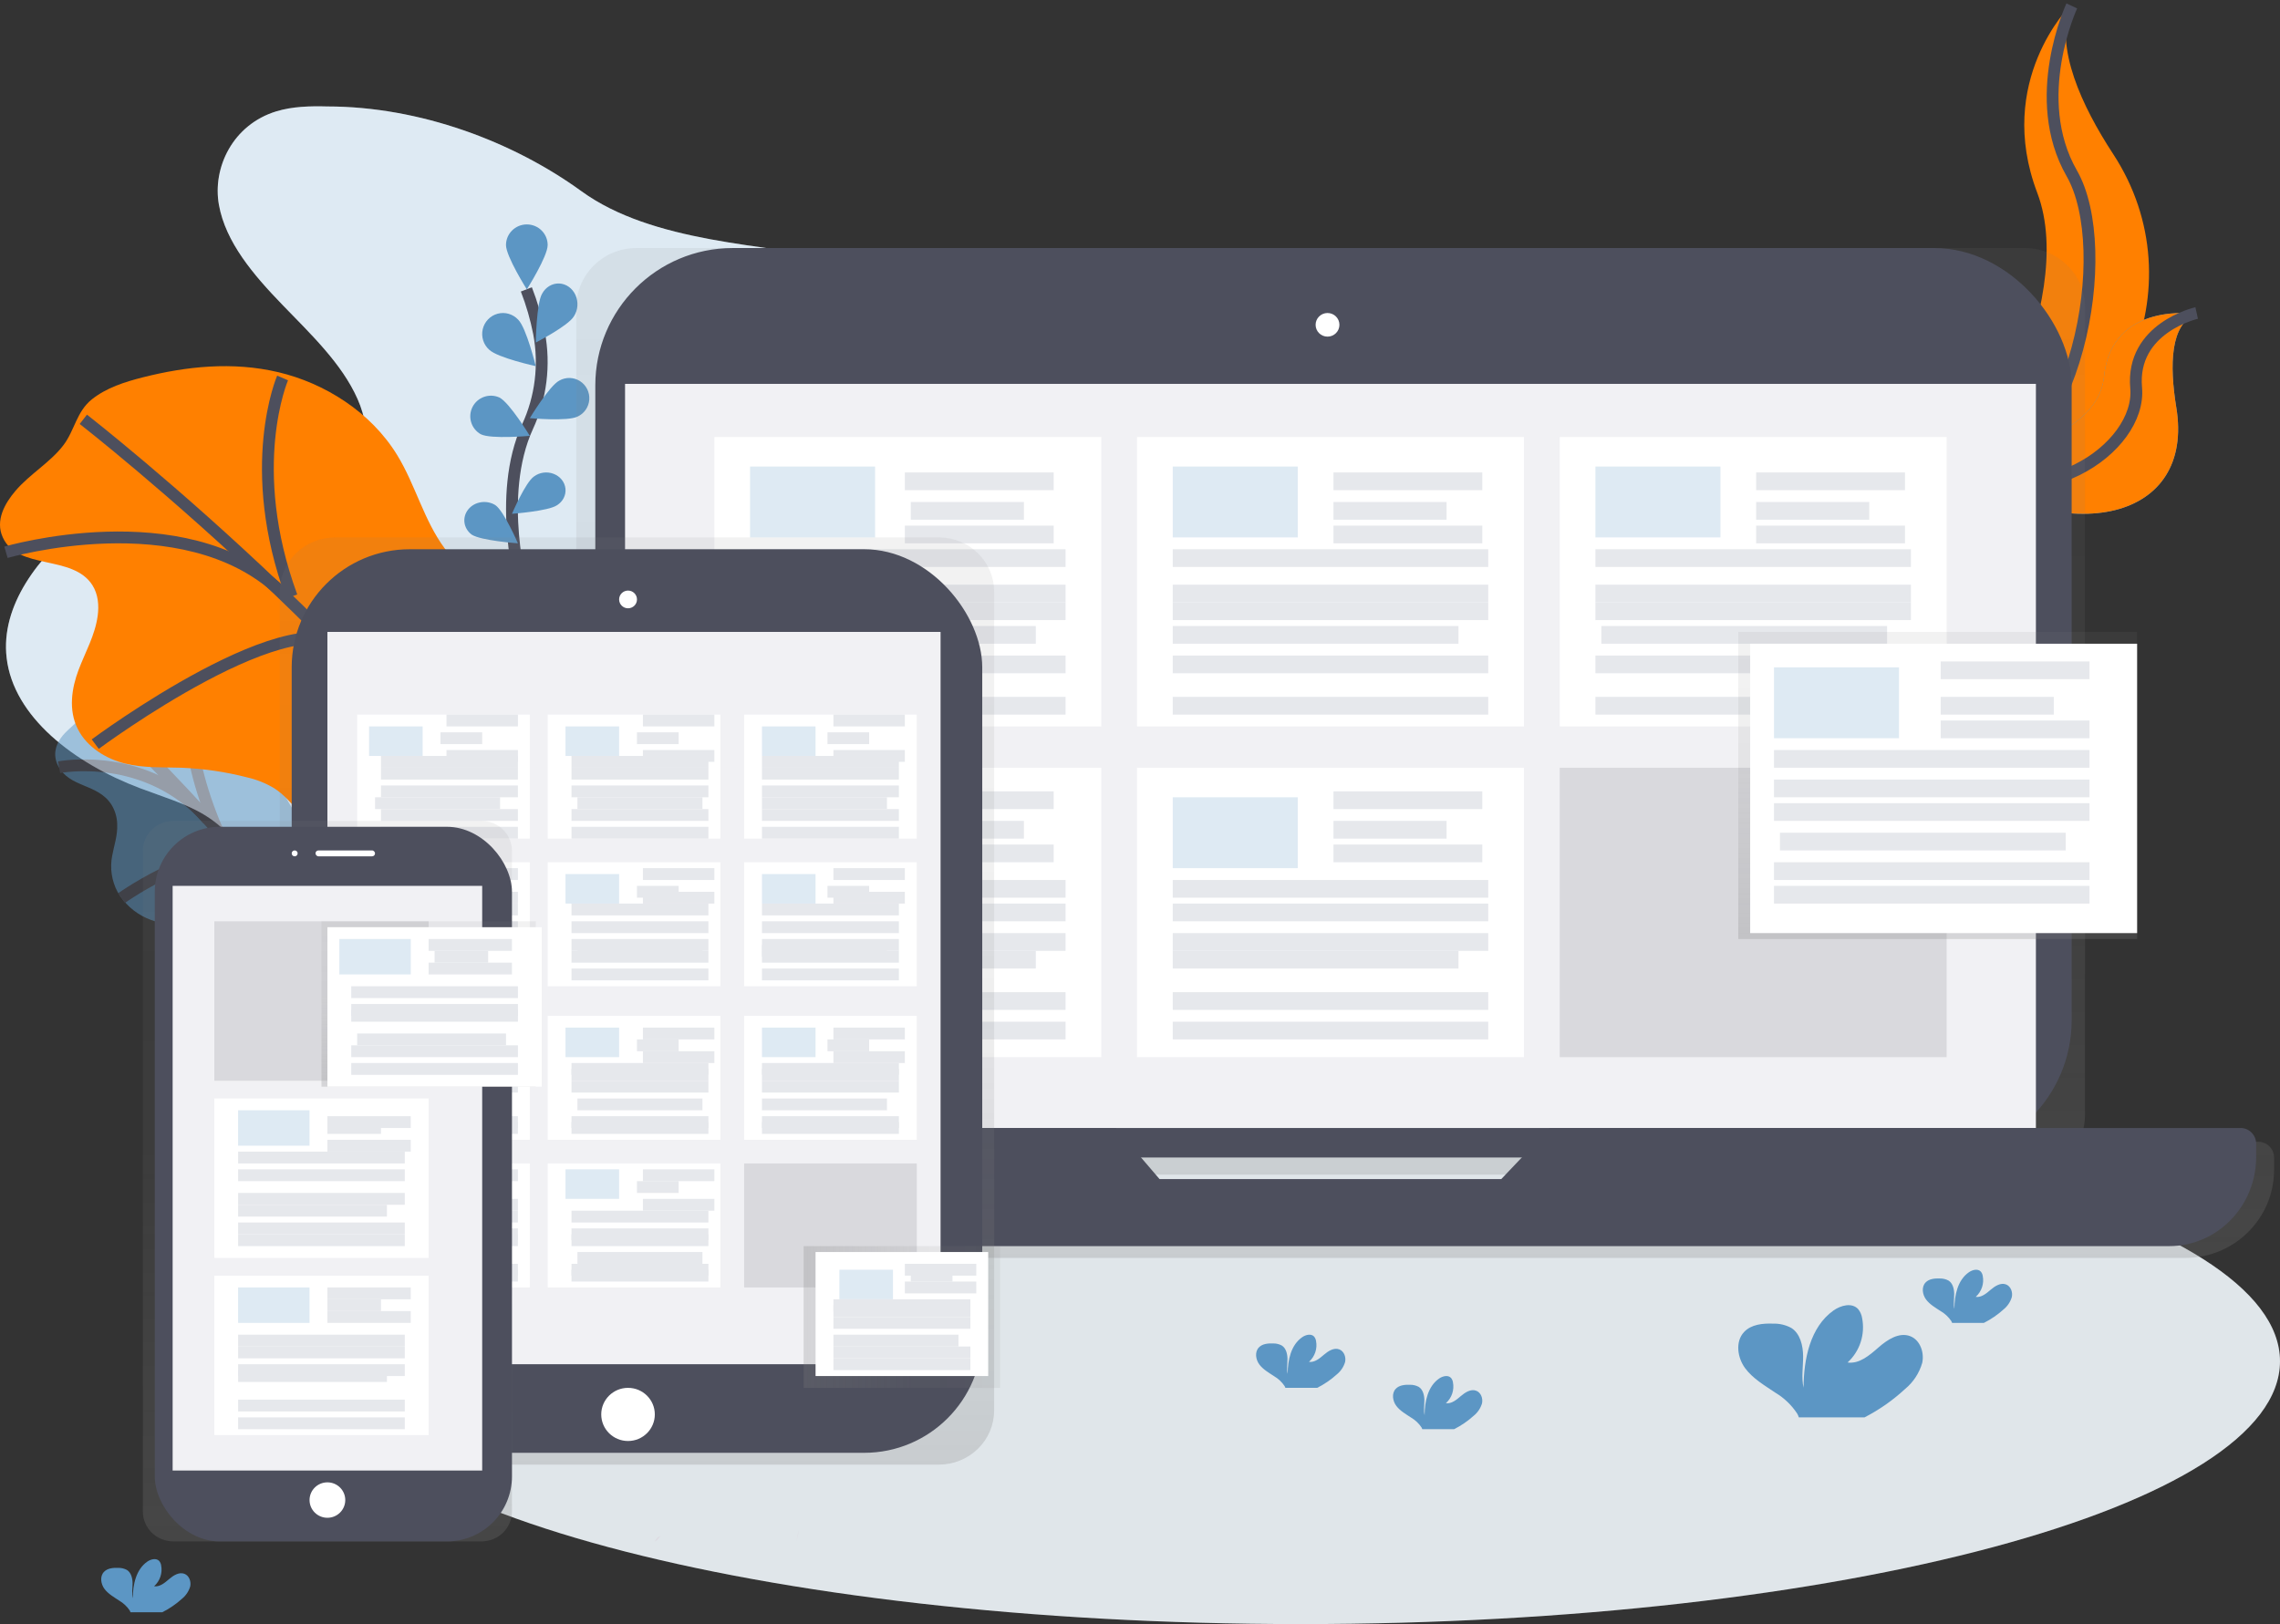 <svg width="386" height="275" viewBox="0 0 386 275" fill="none" xmlns="http://www.w3.org/2000/svg">
<rect x="0" y="0" width="386" height="275" fill="#333333" stroke="none"/>
<path fill-rule="evenodd" clip-rule="evenodd" d="M55.386 18.025C52.492 17.944 49.527 18.025 46.813 18.844C39.427 21.077 35.927 28.384 37.065 34.697C38.203 41.011 42.885 46.512 47.742 51.539C52.6 56.567 57.864 61.538 60.528 67.548C61.856 70.547 62.477 73.907 61.127 76.903C59.045 81.521 52.765 84.1 46.737 84.637C40.709 85.174 34.656 84.128 28.606 83.778C26.068 83.634 23.457 83.616 21.066 84.291C18.442 85.026 16.255 86.527 14.245 88.092C6.385 94.226 0.095 102.603 1.122 111.389C2.271 121.363 12.518 129.245 23.741 133.474C27.457 134.888 31.389 136.011 34.659 138.011C43.276 143.286 45.211 153.178 44.353 161.908C43.495 170.638 40.573 179.379 42.199 188.032C44.113 198.097 52.582 207.191 64.007 211.438C74.185 215.222 86.924 214.971 95.961 209.633C100.366 207.025 103.698 203.404 106.595 199.659C110.898 194.128 114.452 188.072 117.169 181.64C118.429 178.641 119.614 175.415 122.555 173.331C124.35 172.048 126.676 171.331 128.978 170.773C135.914 169.091 143.221 168.632 150.222 167.134C157.223 165.636 164.249 162.841 168.055 157.849C173.441 150.783 170.927 141.731 170.952 133.421C170.996 114.463 184.994 97.494 190.161 79.012C191.848 72.974 192.477 66.293 188.707 60.905C186.147 57.249 181.828 54.609 177.289 52.571C167.305 48.087 155.956 46.091 144.793 44.148C129.279 41.449 110.441 41.099 98.417 32.365C86.895 23.999 71.109 18.025 55.386 18.025Z" fill="white"/>
<path opacity="0.2" fill-rule="evenodd" clip-rule="evenodd" d="M55.386 18.025C52.492 17.944 49.527 18.025 46.813 18.844C39.427 21.077 35.927 28.384 37.065 34.697C38.203 41.011 42.885 46.512 47.742 51.539C52.6 56.567 57.864 61.538 60.528 67.548C61.856 70.547 62.477 73.907 61.127 76.903C59.045 81.521 52.765 84.1 46.737 84.637C40.709 85.174 34.656 84.128 28.606 83.778C26.068 83.634 23.457 83.616 21.066 84.291C18.442 85.026 16.255 86.527 14.245 88.092C6.385 94.226 0.095 102.603 1.122 111.389C2.271 121.363 12.518 129.245 23.741 133.474C27.457 134.888 31.389 136.011 34.659 138.011C43.276 143.286 45.211 153.178 44.353 161.908C43.495 170.638 40.573 179.379 42.199 188.032C44.113 198.097 52.582 207.191 64.007 211.438C74.185 215.222 86.924 214.971 95.961 209.633C100.366 207.025 103.698 203.404 106.595 199.659C110.898 194.128 114.452 188.072 117.169 181.64C118.429 178.641 119.614 175.415 122.555 173.331C124.35 172.048 126.676 171.331 128.978 170.773C135.914 169.091 143.221 168.632 150.222 167.134C157.223 165.636 164.249 162.841 168.055 157.849C173.441 150.783 170.927 141.731 170.952 133.421C170.996 114.463 184.994 97.494 190.161 79.012C191.848 72.974 192.477 66.293 188.707 60.905C186.147 57.249 181.828 54.609 177.289 52.571C167.305 48.087 155.956 46.091 144.793 44.148C129.279 41.449 110.441 41.099 98.417 32.365C86.895 23.999 71.109 18.025 55.386 18.025Z" fill="#5C96C4"/>
<g opacity="0.5">
<path fill-rule="evenodd" clip-rule="evenodd" d="M10.239 125.05C9.49 126.17 8.874 127.798 9.854 129.694C11.777 133.416 16.535 132.651 18.846 136.213C19.464 137.201 19.809 138.338 19.843 139.507C19.931 141.524 19.315 143.112 18.997 144.888C18.581 146.982 18.905 149.159 19.913 151.035C21.048 152.994 22.761 154.542 24.81 155.463C26.601 156.264 28.308 156.469 30.022 156.859C32.148 157.353 34.219 158.066 36.203 158.986C37.145 159.387 38.032 159.911 38.84 160.546C39.825 161.423 40.719 162.399 41.509 163.46L48.948 172.769C49.894 174.024 50.947 175.191 52.096 176.257C53.35 177.282 54.728 178.141 56.196 178.813C59.165 180.313 62.271 181.848 64.849 181.674C67.427 181.5 69.218 178.98 67.997 175.456C66.843 172.103 63.59 169.277 62.114 165.931C59.788 160.656 62.834 156.714 60.886 151.432C59.018 146.356 53.782 142.952 50.438 138.316C48.039 135.019 46.703 131.183 44.541 127.72C41.393 122.757 36.706 118.96 32.299 117.039C28.423 115.369 24.179 114.773 20.001 115.312C18.406 115.489 16.835 115.791 15.702 116.759C14.499 117.787 14.653 119.708 13.869 121.073C12.97 122.643 11.256 123.533 10.239 125.05Z" fill="#5C96C4"/>
<path d="M14.906 117.91C14.906 117.91 52.151 153.2 67.17 180.677" stroke="#4D4F5D" stroke-width="2"/>
<path d="M10 129.911C10 129.911 24.883 126.979 35.184 138.737" stroke="#4D4F5D" stroke-width="2"/>
<path d="M20.574 152.069C20.574 152.069 37.014 140.417 42.701 147.195" stroke="#4D4F5D" stroke-width="2"/>
<path d="M32.229 116.953C32.229 116.953 30.497 125.872 36.727 140.442" stroke="#4D4F5D" stroke-width="2"/>
<path d="M60.867 151.57C60.867 151.57 59.411 157.42 47.715 153.119" stroke="#4D4F5D" stroke-width="2"/>
<path d="M48.996 172.032C48.996 172.032 56.135 163.67 52.889 159.564" stroke="#4D4F5D" stroke-width="2"/>
</g>
<path fill-rule="evenodd" clip-rule="evenodd" d="M2.604 83.131C0.825 85.226 -0.84 88.125 0.469 90.985C2.988 96.598 12.313 93.852 15.64 99.079C16.636 100.642 16.771 102.552 16.54 104.257C16.091 107.591 14.434 110.423 13.288 113.471C12.142 116.518 11.548 120.204 13.163 123.422C14.718 126.537 17.995 128.504 21.169 129.287C24.342 130.07 27.523 129.893 30.693 129.996C34.459 130.143 38.198 130.692 41.847 131.633C43.45 131.995 44.985 132.61 46.394 133.455C48.013 134.486 49.322 135.999 50.603 137.488L61.988 150.703C63.5 152.475 65.044 154.247 66.919 155.547C69.082 157.046 71.544 157.808 73.967 158.542C79.179 160.129 84.641 161.731 89.622 160.643C94.603 159.555 98.783 154.814 97.538 149.324C96.353 144.097 91.009 140.39 89.209 135.269C86.363 127.2 93.389 119.715 91.28 111.504C89.259 103.629 80.3 99.568 75.319 92.902C71.761 88.125 70.359 82.15 67.25 77.068C62.76 69.732 54.933 64.873 47.141 63.027C39.349 61.181 31.511 62.042 24.203 63.888C21.108 64.671 18.013 65.66 15.558 67.616C12.95 69.697 12.651 72.854 10.751 75.363C8.549 78.28 5.002 80.296 2.604 83.131Z" fill="#FF8000"/>
<path d="M14.109 71C14.109 71 75.191 118.602 95.744 160" stroke="#4D4F5D" stroke-width="2"/>
<path d="M1.012 93.516C1.012 93.516 30.953 84.728 47.372 100" stroke="#4D4F5D" stroke-width="2"/>
<path d="M16.125 126C16.125 126 50.718 100.296 59.462 110.32" stroke="#4D4F5D" stroke-width="2"/>
<path d="M47.841 64C47.841 64 41.322 79.08 49.383 101" stroke="#4D4F5D" stroke-width="2"/>
<path d="M90.707 113C90.707 113 86.219 122.663 65.512 119.283" stroke="#4D4F5D" stroke-width="2"/>
<path d="M62.484 150C62.484 150 78.558 134.595 73.644 129" stroke="#4D4F5D" stroke-width="2"/>
<path fill-rule="evenodd" clip-rule="evenodd" d="M220.21 275C311.773 275 385.999 255.077 385.999 230.5C385.999 205.923 311.773 186 220.21 186C128.648 186 54.422 205.923 54.422 230.5C54.422 255.077 128.648 275 220.21 275Z" fill="#EEEEEE"/>
<path opacity="0.1" fill-rule="evenodd" clip-rule="evenodd" d="M220.21 275C311.773 275 385.999 255.077 385.999 230.5C385.999 205.923 311.773 186 220.21 186C128.648 186 54.422 205.923 54.422 230.5C54.422 255.077 128.648 275 220.21 275Z" fill="#5C96C4"/>
<path fill-rule="evenodd" clip-rule="evenodd" d="M350.445 1C350.445 1 337.718 13.742 344.904 32.649C352.089 51.557 332.586 83 332.586 83C332.586 83 332.795 82.968 333.183 82.9C359.321 78.278 372.31 48.349 357.776 26.113C352.374 17.849 347.937 8.155 350.445 1Z" fill="#FF8000"/>
<path d="M350.752 1C350.752 1 343.443 16.618 350.752 29.36C358.062 42.101 352.006 77.861 332.586 83" stroke="#4D4F5D" stroke-width="2"/>
<path fill-rule="evenodd" clip-rule="evenodd" d="M371.892 53.158C371.892 53.158 357.512 50.863 356.203 63.781C354.895 76.699 328.555 78.49 328.555 78.49L329.047 78.817C350.795 93.128 371.6 87.935 368.435 68.946C367.285 61.866 367.38 54.758 371.892 53.158Z" fill="#5C96C4"/>
<path fill-rule="evenodd" clip-rule="evenodd" d="M371.892 53.158C371.892 53.158 357.512 50.863 356.203 63.781C354.895 76.699 328.555 78.49 328.555 78.49L329.047 78.817C350.795 93.128 371.6 87.935 368.435 68.946C367.285 61.866 367.38 54.758 371.892 53.158Z" fill="#FF8000"/>
<path d="M371.892 53C371.892 53 360.729 55.481 361.647 65.694C362.565 75.906 345.073 88.178 328.555 78.451" stroke="#4D4F5D" stroke-width="2"/>
<path d="M88.454 100C88.454 100 83.936 84.026 89.303 72.262C91.583 67.344 92.271 61.789 91.262 56.43C90.765 53.89 90.045 51.403 89.112 49" stroke="#4D4F5D" stroke-width="2"/>
<path fill-rule="evenodd" clip-rule="evenodd" d="M92.719 41.491C92.719 43.418 89.192 49 89.192 49C89.192 49 85.664 43.414 85.664 41.491C85.664 39.563 87.243 38 89.192 38C91.14 38 92.719 39.563 92.719 41.491Z" fill="#5C96C4"/>
<path fill-rule="evenodd" clip-rule="evenodd" d="M97.163 53.559C96.198 55.187 90.707 58 90.707 58C90.707 58 90.807 51.369 91.771 49.741C92.369 48.624 93.479 47.956 94.662 48.002C95.845 48.049 96.909 48.802 97.431 49.963C97.954 51.125 97.851 52.506 97.163 53.559Z" fill="#5C96C4"/>
<path fill-rule="evenodd" clip-rule="evenodd" d="M97.77 70.54C96.091 71.389 89.695 70.803 89.695 70.803C89.695 70.803 93.029 65.285 94.705 64.436C95.797 63.822 97.137 63.859 98.193 64.533C99.25 65.208 99.853 66.41 99.765 67.665C99.677 68.92 98.911 70.025 97.77 70.543V70.54Z" fill="#5C96C4"/>
<path fill-rule="evenodd" clip-rule="evenodd" d="M94.288 85.556C92.834 86.551 86.676 87 86.676 87C86.676 87 88.943 81.68 90.397 80.685C91.332 79.977 92.613 79.803 93.728 80.233C94.844 80.662 95.614 81.626 95.731 82.739C95.848 83.853 95.294 84.935 94.288 85.556Z" fill="#5C96C4"/>
<path fill-rule="evenodd" clip-rule="evenodd" d="M82.822 59.216C84.23 60.581 90.703 62 90.703 62C90.703 62 89.116 55.49 87.722 54.125C86.835 53.169 85.499 52.783 84.246 53.12C82.993 53.458 82.025 54.464 81.727 55.739C81.429 57.015 81.85 58.352 82.822 59.22V59.216Z" fill="#5C96C4"/>
<path fill-rule="evenodd" clip-rule="evenodd" d="M81.407 73.531C83.13 74.396 89.695 73.799 89.695 73.799C89.695 73.799 86.273 68.175 84.553 67.31C82.847 66.541 80.836 67.25 79.993 68.918C79.149 70.587 79.773 72.622 81.407 73.534V73.531Z" fill="#5C96C4"/>
<path fill-rule="evenodd" clip-rule="evenodd" d="M79.847 90.519C81.343 91.54 87.68 92 87.68 92C87.68 92 85.347 86.544 83.851 85.523C82.355 84.602 80.34 84.927 79.27 86.261C78.201 87.595 78.455 89.469 79.847 90.519Z" fill="#5C96C4"/>
<path fill-rule="evenodd" clip-rule="evenodd" d="M351.912 193.321H382.282C382.998 193.316 383.688 193.593 384.196 194.092C384.705 194.592 384.991 195.271 384.991 195.98V198.123C384.991 206.339 378.257 213 369.951 213H79.54C71.234 213 64.5 206.339 64.5 198.123V195.98C64.5 194.512 65.703 193.321 67.188 193.321H98.631C97.928 191.933 97.562 190.401 97.561 188.848V52.058C97.561 46.503 102.113 42 107.729 42H342.815C348.428 42 352.979 46.499 352.983 52.051V188.848C352.982 190.401 352.615 191.933 351.912 193.321ZM192.555 198.902L195.16 201.829H254.311L257.195 198.902H192.555Z" fill="url(#paint0_linear_920_62353)"/>
<rect x="100.785" y="42" width="249.943" height="154" rx="23.26" fill="#4D4F5D"/>
<rect x="105.82" y="65" width="238.856" height="126" fill="#F1F1F4"/>
<path fill-rule="evenodd" clip-rule="evenodd" d="M224.746 57C225.859 57 226.762 56.105 226.762 55C226.762 53.895 225.859 53 224.746 53C223.633 53 222.73 53.895 222.73 55C222.73 56.105 223.633 57 224.746 57Z" fill="white"/>
<path fill-rule="evenodd" clip-rule="evenodd" d="M262.38 191L254.166 199.649H196.308L188.893 191H71.16C69.708 191 68.531 192.21 68.531 193.702V195.883C68.531 199.895 70.083 203.743 72.845 206.579C75.607 209.414 79.353 211.005 83.256 211H367.26C375.383 211 381.967 204.232 381.967 195.883V193.702C381.967 192.21 380.79 191 379.339 191L262.38 191Z" fill="#4D4F5D"/>
<rect x="120.938" y="74" width="65.509" height="49" fill="white"/>
<rect opacity="0.2" x="126.984" y="79" width="21.165" height="12" fill="#5C96C4"/>
<rect x="153.191" y="80" width="25.196" height="3" fill="#E6E8EC"/>
<rect x="154.199" y="85" width="19.149" height="3" fill="#E6E8EC"/>
<rect x="153.191" y="89" width="25.196" height="3" fill="#E6E8EC"/>
<rect x="126.984" y="93" width="53.415" height="3" fill="#E6E8EC"/>
<rect x="126.984" y="99" width="53.415" height="3" fill="#E6E8EC"/>
<rect x="126.984" y="102" width="53.415" height="3" fill="#E6E8EC"/>
<rect x="126.984" y="106" width="48.376" height="3" fill="#E6E8EC"/>
<rect x="126.984" y="111" width="53.415" height="3" fill="#E6E8EC"/>
<rect x="126.984" y="118" width="53.415" height="3" fill="#E6E8EC"/>
<rect x="192.496" y="74" width="65.509" height="49" fill="white"/>
<rect opacity="0.2" x="198.543" y="79" width="21.165" height="12" fill="#5C96C4"/>
<rect x="225.754" y="80" width="25.196" height="3" fill="#E6E8EC"/>
<rect x="225.754" y="85" width="19.149" height="3" fill="#E6E8EC"/>
<rect x="225.754" y="89" width="25.196" height="3" fill="#E6E8EC"/>
<rect x="198.543" y="93" width="53.415" height="3" fill="#E6E8EC"/>
<rect x="198.543" y="99" width="53.415" height="3" fill="#E6E8EC"/>
<rect x="198.543" y="102" width="53.415" height="3" fill="#E6E8EC"/>
<rect x="198.543" y="106" width="48.376" height="3" fill="#E6E8EC"/>
<rect x="198.543" y="111" width="53.415" height="3" fill="#E6E8EC"/>
<rect x="198.543" y="118" width="53.415" height="3" fill="#E6E8EC"/>
<rect x="264.055" y="74" width="65.509" height="49" fill="white"/>
<rect opacity="0.2" x="270.102" y="79" width="21.165" height="12" fill="#5C96C4"/>
<rect x="297.312" y="80" width="25.196" height="3" fill="#E6E8EC"/>
<rect x="297.312" y="85" width="19.149" height="3" fill="#E6E8EC"/>
<rect x="297.312" y="89" width="25.196" height="3" fill="#E6E8EC"/>
<rect x="270.102" y="93" width="53.415" height="3" fill="#E6E8EC"/>
<rect x="270.102" y="99" width="53.415" height="3" fill="#E6E8EC"/>
<rect x="270.102" y="102" width="53.415" height="3" fill="#E6E8EC"/>
<rect x="271.105" y="106" width="48.376" height="3" fill="#E6E8EC"/>
<rect x="270.102" y="111" width="53.415" height="3" fill="#E6E8EC"/>
<rect x="270.102" y="118" width="53.415" height="3" fill="#E6E8EC"/>
<rect x="120.938" y="130" width="65.509" height="49" fill="white"/>
<rect opacity="0.2" x="126.984" y="135" width="21.165" height="12" fill="#5C96C4"/>
<rect x="153.191" y="134" width="25.196" height="3" fill="#E6E8EC"/>
<rect x="154.199" y="139" width="19.149" height="3" fill="#E6E8EC"/>
<rect x="153.191" y="143" width="25.196" height="3" fill="#E6E8EC"/>
<rect x="126.984" y="149" width="53.415" height="3" fill="#E6E8EC"/>
<rect x="126.984" y="153" width="53.415" height="3" fill="#E6E8EC"/>
<rect x="126.984" y="158" width="53.415" height="3" fill="#E6E8EC"/>
<rect x="126.984" y="161" width="48.376" height="3" fill="#E6E8EC"/>
<rect x="126.984" y="168" width="53.415" height="3" fill="#E6E8EC"/>
<rect x="126.984" y="173" width="53.415" height="3" fill="#E6E8EC"/>
<rect x="192.496" y="130" width="65.509" height="49" fill="white"/>
<rect opacity="0.2" x="198.543" y="135" width="21.165" height="12" fill="#5C96C4"/>
<rect x="225.754" y="134" width="25.196" height="3" fill="#E6E8EC"/>
<rect x="225.754" y="139" width="19.149" height="3" fill="#E6E8EC"/>
<rect x="225.754" y="143" width="25.196" height="3" fill="#E6E8EC"/>
<rect x="198.543" y="149" width="53.415" height="3" fill="#E6E8EC"/>
<rect x="198.543" y="153" width="53.415" height="3" fill="#E6E8EC"/>
<rect x="198.543" y="158" width="53.415" height="3" fill="#E6E8EC"/>
<rect x="198.543" y="161" width="48.376" height="3" fill="#E6E8EC"/>
<rect x="198.543" y="168" width="53.415" height="3" fill="#E6E8EC"/>
<rect x="198.543" y="173" width="53.415" height="3" fill="#E6E8EC"/>
<rect opacity="0.1" x="264.055" y="130" width="65.509" height="49" fill="#09090B"/>
<path fill-rule="evenodd" clip-rule="evenodd" d="M158.936 91H56.745C54.261 90.995 51.876 91.959 50.116 93.678C48.357 95.397 47.368 97.73 47.367 100.164V238.843C47.37 241.275 48.359 243.606 50.118 245.324C51.876 247.041 54.259 248.004 56.742 248H158.932C161.416 248.004 163.798 247.041 165.557 245.324C167.315 243.606 168.304 241.275 168.307 238.843V100.164C168.306 97.731 167.318 95.399 165.56 93.68C163.803 91.961 161.42 90.997 158.936 91Z" fill="url(#paint1_linear_920_62353)"/>
<rect x="49.383" y="93" width="116.909" height="153" rx="20" fill="#4D4F5D"/>
<rect x="55.43" y="107" width="103.807" height="124" fill="#F1F1F4"/>
<path fill-rule="evenodd" clip-rule="evenodd" d="M106.328 103C107.163 103 107.84 102.328 107.84 101.5C107.84 100.672 107.163 100 106.328 100C105.493 100 104.816 100.672 104.816 101.5C104.816 102.328 105.493 103 106.328 103Z" fill="white"/>
<path fill-rule="evenodd" clip-rule="evenodd" d="M106.324 244C108.829 244 110.86 241.985 110.86 239.5C110.86 237.015 108.829 235 106.324 235C103.82 235 101.789 237.015 101.789 239.5C101.789 241.985 103.82 244 106.324 244Z" fill="white"/>
<rect x="60.469" y="121" width="29.227" height="21" fill="white"/>
<rect opacity="0.2" x="62.484" y="123" width="9.07" height="5" fill="#5C96C4"/>
<rect x="75.59" y="121" width="12.094" height="2" fill="#E6E8EC"/>
<rect x="74.578" y="124" width="7.055" height="2" fill="#E6E8EC"/>
<rect x="75.59" y="127" width="12.094" height="2" fill="#E6E8EC"/>
<rect x="64.5" y="128" width="23.18" height="2" fill="#E6E8EC"/>
<rect x="64.5" y="130" width="23.18" height="2" fill="#E6E8EC"/>
<rect x="64.5" y="133" width="23.18" height="2" fill="#E6E8EC"/>
<rect x="63.496" y="135" width="21.165" height="2" fill="#E6E8EC"/>
<rect x="64.5" y="137" width="23.18" height="2" fill="#E6E8EC"/>
<rect x="64.5" y="140" width="23.18" height="2" fill="#E6E8EC"/>
<rect x="92.723" y="121" width="29.227" height="21" fill="white"/>
<rect opacity="0.2" x="95.742" y="123" width="9.07" height="5" fill="#5C96C4"/>
<rect x="108.848" y="121" width="12.094" height="2" fill="#E6E8EC"/>
<rect x="107.836" y="124" width="7.055" height="2" fill="#E6E8EC"/>
<rect x="108.848" y="127" width="12.094" height="2" fill="#E6E8EC"/>
<rect x="96.754" y="128" width="23.18" height="2" fill="#E6E8EC"/>
<rect x="96.754" y="130" width="23.18" height="2" fill="#E6E8EC"/>
<rect x="96.754" y="133" width="23.18" height="2" fill="#E6E8EC"/>
<rect x="97.758" y="135" width="21.165" height="2" fill="#E6E8EC"/>
<rect x="96.754" y="137" width="23.18" height="2" fill="#E6E8EC"/>
<rect x="96.754" y="140" width="23.18" height="2" fill="#E6E8EC"/>
<rect x="125.98" y="121" width="29.227" height="21" fill="white"/>
<rect opacity="0.2" x="129" y="123" width="9.071" height="5" fill="#5C96C4"/>
<rect x="141.098" y="121" width="12.094" height="2" fill="#E6E8EC"/>
<rect x="140.09" y="124" width="7.055" height="2" fill="#E6E8EC"/>
<rect x="141.098" y="127" width="12.094" height="2" fill="#E6E8EC"/>
<rect x="129" y="128" width="23.18" height="2" fill="#E6E8EC"/>
<rect x="129" y="130" width="23.18" height="2" fill="#E6E8EC"/>
<rect x="129" y="133" width="23.18" height="2" fill="#E6E8EC"/>
<rect x="129" y="135" width="21.165" height="2" fill="#E6E8EC"/>
<rect x="129" y="137" width="23.18" height="2" fill="#E6E8EC"/>
<rect x="129" y="140" width="23.18" height="2" fill="#E6E8EC"/>
<rect x="60.469" y="146" width="29.227" height="21" fill="white"/>
<rect opacity="0.2" x="62.484" y="148" width="9.07" height="5" fill="#5C96C4"/>
<rect x="75.59" y="147" width="12.094" height="2" fill="#E6E8EC"/>
<rect x="74.578" y="150" width="7.055" height="2" fill="#E6E8EC"/>
<rect x="75.59" y="151" width="12.094" height="2" fill="#E6E8EC"/>
<rect x="64.5" y="153" width="23.18" height="2" fill="#E6E8EC"/>
<rect x="64.5" y="156" width="23.18" height="2" fill="#E6E8EC"/>
<rect x="64.5" y="159" width="23.18" height="2" fill="#E6E8EC"/>
<rect x="63.496" y="160" width="21.165" height="2" fill="#E6E8EC"/>
<rect x="64.5" y="161" width="23.18" height="2" fill="#E6E8EC"/>
<rect x="64.5" y="164" width="23.18" height="2" fill="#E6E8EC"/>
<rect x="92.723" y="146" width="29.227" height="21" fill="white"/>
<rect opacity="0.2" x="95.742" y="148" width="9.07" height="5" fill="#5C96C4"/>
<rect x="108.848" y="147" width="12.094" height="2" fill="#E6E8EC"/>
<rect x="107.836" y="150" width="7.055" height="2" fill="#E6E8EC"/>
<rect x="108.848" y="151" width="12.094" height="2" fill="#E6E8EC"/>
<rect x="96.754" y="153" width="23.18" height="2" fill="#E6E8EC"/>
<rect x="96.754" y="156" width="23.18" height="2" fill="#E6E8EC"/>
<rect x="96.754" y="159" width="23.18" height="2" fill="#E6E8EC"/>
<rect x="97.758" y="160" width="21.165" height="2" fill="#E6E8EC"/>
<rect x="96.754" y="161" width="23.18" height="2" fill="#E6E8EC"/>
<rect x="96.754" y="164" width="23.18" height="2" fill="#E6E8EC"/>
<rect x="125.98" y="146" width="29.227" height="21" fill="white"/>
<rect opacity="0.2" x="129" y="148" width="9.071" height="5" fill="#5C96C4"/>
<rect x="141.098" y="147" width="12.094" height="2" fill="#E6E8EC"/>
<rect x="140.09" y="150" width="7.055" height="2" fill="#E6E8EC"/>
<rect x="141.098" y="151" width="12.094" height="2" fill="#E6E8EC"/>
<rect x="129" y="153" width="23.18" height="2" fill="#E6E8EC"/>
<rect x="129" y="156" width="23.18" height="2" fill="#E6E8EC"/>
<rect x="129" y="159" width="23.18" height="2" fill="#E6E8EC"/>
<rect x="129" y="160" width="21.165" height="2" fill="#E6E8EC"/>
<rect x="129" y="161" width="23.18" height="2" fill="#E6E8EC"/>
<rect x="129" y="164" width="23.18" height="2" fill="#E6E8EC"/>
<rect x="60.469" y="172" width="29.227" height="21" fill="white"/>
<rect opacity="0.2" x="62.484" y="174" width="9.07" height="5" fill="#5C96C4"/>
<rect x="75.59" y="174" width="12.094" height="2" fill="#E6E8EC"/>
<rect x="74.578" y="176" width="7.055" height="2" fill="#E6E8EC"/>
<rect x="75.59" y="178" width="12.094" height="2" fill="#E6E8EC"/>
<rect x="64.5" y="180" width="23.18" height="2" fill="#E6E8EC"/>
<rect x="64.5" y="181" width="23.18" height="2" fill="#E6E8EC"/>
<rect x="64.5" y="183" width="23.18" height="2" fill="#E6E8EC"/>
<rect x="63.496" y="186" width="21.165" height="2" fill="#E6E8EC"/>
<rect x="64.5" y="189" width="23.18" height="2" fill="#E6E8EC"/>
<rect x="64.5" y="190" width="23.18" height="2" fill="#E6E8EC"/>
<rect x="92.723" y="172" width="29.227" height="21" fill="white"/>
<rect opacity="0.2" x="95.742" y="174" width="9.07" height="5" fill="#5C96C4"/>
<rect x="108.848" y="174" width="12.094" height="2" fill="#E6E8EC"/>
<rect x="107.836" y="176" width="7.055" height="2" fill="#E6E8EC"/>
<rect x="108.848" y="178" width="12.094" height="2" fill="#E6E8EC"/>
<rect x="96.754" y="180" width="23.18" height="2" fill="#E6E8EC"/>
<rect x="96.754" y="181" width="23.18" height="2" fill="#E6E8EC"/>
<rect x="96.754" y="183" width="23.18" height="2" fill="#E6E8EC"/>
<rect x="97.758" y="186" width="21.165" height="2" fill="#E6E8EC"/>
<rect x="96.754" y="189" width="23.18" height="2" fill="#E6E8EC"/>
<rect x="96.754" y="190" width="23.18" height="2" fill="#E6E8EC"/>
<rect x="125.98" y="172" width="29.227" height="21" fill="white"/>
<rect opacity="0.2" x="129" y="174" width="9.071" height="5" fill="#5C96C4"/>
<rect x="141.098" y="174" width="12.094" height="2" fill="#E6E8EC"/>
<rect x="140.09" y="176" width="7.055" height="2" fill="#E6E8EC"/>
<rect x="141.098" y="178" width="12.094" height="2" fill="#E6E8EC"/>
<rect x="129" y="180" width="23.18" height="2" fill="#E6E8EC"/>
<rect x="129" y="181" width="23.18" height="2" fill="#E6E8EC"/>
<rect x="129" y="183" width="23.18" height="2" fill="#E6E8EC"/>
<rect x="129" y="186" width="21.165" height="2" fill="#E6E8EC"/>
<rect x="129" y="189" width="23.18" height="2" fill="#E6E8EC"/>
<rect x="129" y="190" width="23.18" height="2" fill="#E6E8EC"/>
<rect x="60.469" y="197" width="29.227" height="21" fill="white"/>
<rect opacity="0.2" x="62.484" y="198" width="9.07" height="5" fill="#5C96C4"/>
<rect x="75.59" y="198" width="12.094" height="2" fill="#E6E8EC"/>
<rect x="74.578" y="200" width="7.055" height="2" fill="#E6E8EC"/>
<rect x="75.59" y="203" width="12.094" height="2" fill="#E6E8EC"/>
<rect x="64.5" y="205" width="23.18" height="2" fill="#E6E8EC"/>
<rect x="64.5" y="208" width="23.18" height="2" fill="#E6E8EC"/>
<rect x="64.5" y="209" width="23.18" height="2" fill="#E6E8EC"/>
<rect x="63.496" y="212" width="21.165" height="2" fill="#E6E8EC"/>
<rect x="64.5" y="214" width="23.18" height="2" fill="#E6E8EC"/>
<rect x="64.5" y="215" width="23.18" height="2" fill="#E6E8EC"/>
<rect x="92.723" y="197" width="29.227" height="21" fill="white"/>
<rect opacity="0.2" x="95.742" y="198" width="9.07" height="5" fill="#5C96C4"/>
<rect x="108.848" y="198" width="12.094" height="2" fill="#E6E8EC"/>
<rect x="107.836" y="200" width="7.055" height="2" fill="#E6E8EC"/>
<rect x="108.848" y="203" width="12.094" height="2" fill="#E6E8EC"/>
<rect x="96.754" y="205" width="23.18" height="2" fill="#E6E8EC"/>
<rect x="96.754" y="208" width="23.18" height="2" fill="#E6E8EC"/>
<rect x="96.754" y="209" width="23.18" height="2" fill="#E6E8EC"/>
<rect x="97.758" y="212" width="21.165" height="2" fill="#E6E8EC"/>
<rect x="96.754" y="214" width="23.18" height="2" fill="#E6E8EC"/>
<rect x="96.754" y="215" width="23.18" height="2" fill="#E6E8EC"/>
<rect opacity="0.1" x="125.98" y="197" width="29.227" height="21" fill="#09090B"/>
<path fill-rule="evenodd" clip-rule="evenodd" d="M81.505 139H29.356C27.988 138.997 26.675 139.527 25.706 140.473C24.736 141.419 24.19 142.703 24.188 144.043V255.957C24.19 257.297 24.736 258.581 25.706 259.527C26.675 260.473 27.988 261.003 29.356 261H81.505C82.873 261.003 84.186 260.473 85.155 259.527C86.124 258.581 86.67 257.297 86.673 255.957V144.047C86.671 142.706 86.126 141.421 85.156 140.474C84.187 139.527 82.873 138.997 81.505 139Z" fill="url(#paint2_linear_920_62353)"/>
<rect x="26.203" y="140" width="60.47" height="121" rx="11" fill="#4D4F5D"/>
<rect x="29.227" y="150" width="52.407" height="99" fill="#F1F1F4"/>
<path fill-rule="evenodd" clip-rule="evenodd" d="M49.887 145C50.165 145 50.391 144.776 50.391 144.5C50.391 144.224 50.165 144 49.887 144C49.608 144 49.383 144.224 49.383 144.5C49.383 144.776 49.608 145 49.887 145Z" fill="white"/>
<rect x="53.414" y="144" width="10.078" height="1" rx="0.5" fill="white"/>
<path fill-rule="evenodd" clip-rule="evenodd" d="M55.43 257C57.1 257 58.453 255.657 58.453 254C58.453 252.343 57.1 251 55.43 251C53.76 251 52.406 252.343 52.406 254C52.406 255.657 53.76 257 55.43 257Z" fill="white"/>
<rect opacity="0.1" x="36.285" y="156" width="36.282" height="27" fill="#09090B"/>
<rect x="36.285" y="186" width="36.282" height="27" fill="white"/>
<rect opacity="0.2" x="40.312" y="188" width="12.094" height="6" fill="#5C96C4"/>
<rect x="55.43" y="189" width="14.11" height="2" fill="#E6E8EC"/>
<rect x="55.43" y="190" width="9.07" height="2" fill="#E6E8EC"/>
<rect x="55.43" y="193" width="14.11" height="2" fill="#E6E8EC"/>
<rect x="40.312" y="195" width="28.219" height="2" fill="#E6E8EC"/>
<rect x="40.312" y="198" width="28.219" height="2" fill="#E6E8EC"/>
<rect x="40.312" y="202" width="28.219" height="2" fill="#E6E8EC"/>
<rect x="40.312" y="204" width="25.196" height="2" fill="#E6E8EC"/>
<rect x="40.312" y="207" width="28.219" height="2" fill="#E6E8EC"/>
<rect x="40.312" y="209" width="28.219" height="2" fill="#E6E8EC"/>
<rect x="36.285" y="216" width="36.282" height="27" fill="white"/>
<rect opacity="0.2" x="40.312" y="218" width="12.094" height="6" fill="#5C96C4"/>
<rect x="55.43" y="218" width="14.11" height="2" fill="#E6E8EC"/>
<rect x="55.43" y="220" width="9.07" height="2" fill="#E6E8EC"/>
<rect x="55.43" y="222" width="14.11" height="2" fill="#E6E8EC"/>
<rect x="40.312" y="226" width="28.219" height="2" fill="#E6E8EC"/>
<rect x="40.312" y="228" width="28.219" height="2" fill="#E6E8EC"/>
<rect x="40.312" y="231" width="28.219" height="2" fill="#E6E8EC"/>
<rect x="40.312" y="232" width="25.196" height="2" fill="#E6E8EC"/>
<rect x="40.312" y="237" width="28.219" height="2" fill="#E6E8EC"/>
<rect x="40.312" y="240" width="28.219" height="2" fill="#E6E8EC"/>
<path fill-rule="evenodd" clip-rule="evenodd" d="M161.017 230.01C161.017 230.01 157.082 228.417 153.979 227.223C150.876 226.03 152.738 230.01 152.738 230.01C152.738 230.01 157.914 231.403 157.914 231.603C157.914 231.803 162.262 232 162.262 232L161.017 230.01Z" fill="#F7C4A7"/>
<path opacity="0.05" fill-rule="evenodd" clip-rule="evenodd" d="M161.017 230.01C161.017 230.01 157.082 228.417 153.979 227.223C150.876 226.03 152.738 230.01 152.738 230.01C152.738 230.01 157.914 231.403 157.914 231.603C157.914 231.803 162.262 232 162.262 232L161.017 230.01Z" fill="#09090B"/>
<rect x="136.059" y="211" width="33.258" height="24" fill="url(#paint3_linear_920_62353)"/>
<rect x="138.074" y="212" width="29.227" height="21" fill="white"/>
<rect opacity="0.2" x="142.105" y="215" width="9.07" height="5" fill="#5C96C4"/>
<rect x="153.191" y="214" width="12.094" height="2" fill="#E6E8EC"/>
<rect x="154.199" y="215" width="7.055" height="2" fill="#E6E8EC"/>
<rect x="153.191" y="217" width="12.094" height="2" fill="#E6E8EC"/>
<rect x="141.098" y="220" width="23.18" height="2" fill="#E6E8EC"/>
<rect x="141.098" y="221" width="23.18" height="2" fill="#E6E8EC"/>
<rect x="141.098" y="223" width="23.18" height="2" fill="#E6E8EC"/>
<rect x="141.098" y="226" width="21.165" height="2" fill="#E6E8EC"/>
<rect x="141.098" y="228" width="23.18" height="2" fill="#E6E8EC"/>
<rect x="141.098" y="230" width="23.18" height="2" fill="#E6E8EC"/>
<path fill-rule="evenodd" clip-rule="evenodd" d="M135.239 259C135.239 259.036 135.239 259.071 135.217 259.101C135.062 259.714 134.942 260.35 134.859 261C134.909 260.716 134.97 260.408 135.042 260.142C135.133 259.775 135.199 259.392 135.239 259Z" fill="#DDDBE2"/>
<path fill-rule="evenodd" clip-rule="evenodd" d="M111.542 260.207C111.309 260.271 111.075 260.571 110.863 261H110.936C111.126 260.95 111.462 260.579 111.871 260C111.779 260.093 111.667 260.164 111.542 260.207Z" fill="#DDDBE2"/>
<path opacity="0.1" fill-rule="evenodd" clip-rule="evenodd" d="M63.22 180.901L65.508 181V177.358L62.484 177C63.548 177.927 63.512 179.536 63.22 180.901Z" fill="#09090B"/>
<g opacity="0.1">
<path fill-rule="evenodd" clip-rule="evenodd" d="M76.879 181.942C83.843 182.1 90.016 175.475 90.016 175.475C90.202 175.732 90.338 176.022 90.417 176.33C88.611 178.022 83.554 182.215 77.988 182.078C71.025 181.92 62.793 182.865 62.793 182.865C62.793 182.865 62.825 182.761 62.876 182.581C67.528 182.11 72.203 181.896 76.879 181.942Z" fill="#09090B"/>
</g>
<rect x="54.422" y="156" width="36.282" height="28" fill="url(#paint4_linear_920_62353)"/>
<rect x="55.43" y="157" width="36.282" height="27" fill="white"/>
<rect opacity="0.2" x="57.449" y="159" width="12.094" height="6" fill="#5C96C4"/>
<rect x="72.562" y="159" width="14.11" height="2" fill="#E6E8EC"/>
<rect x="73.574" y="161" width="9.07" height="2" fill="#E6E8EC"/>
<rect x="72.562" y="163" width="14.11" height="2" fill="#E6E8EC"/>
<rect x="59.465" y="167" width="28.219" height="2" fill="#E6E8EC"/>
<rect x="59.465" y="170" width="28.219" height="2" fill="#E6E8EC"/>
<rect x="59.465" y="171" width="28.219" height="2" fill="#E6E8EC"/>
<rect x="60.469" y="175" width="25.196" height="2" fill="#E6E8EC"/>
<rect x="59.465" y="177" width="28.219" height="2" fill="#E6E8EC"/>
<rect x="59.465" y="180" width="28.219" height="2" fill="#E6E8EC"/>
<path fill-rule="evenodd" clip-rule="evenodd" d="M30.797 270.724C31.47 270.181 31.96 269.449 32.203 268.625C32.387 267.79 32.027 266.792 31.219 266.487C30.316 266.146 29.35 266.763 28.619 267.391C27.888 268.019 27.047 268.731 26.088 268.596C27.09 267.698 27.542 266.346 27.278 265.035C27.237 264.768 27.123 264.516 26.948 264.309C26.445 263.779 25.537 264.007 24.935 264.425C23.025 265.754 22.493 268.317 22.482 270.626C22.291 269.794 22.452 268.927 22.445 268.084C22.438 267.242 22.203 266.269 21.476 265.826C21.024 265.587 20.518 265.468 20.006 265.481C19.147 265.449 18.192 265.536 17.605 266.157C16.87 266.926 17.065 268.222 17.7 269.061C18.335 269.9 19.298 270.441 20.186 271.029C20.899 271.447 21.506 272.019 21.964 272.702C22.018 272.797 22.062 272.897 22.096 273H27.469C28.677 272.393 29.797 271.628 30.797 270.724Z" fill="#5C96C4"/>
<path fill-rule="evenodd" clip-rule="evenodd" d="M339.191 221.724C339.864 221.181 340.355 220.449 340.598 219.625C340.781 218.79 340.422 217.792 339.614 217.487C338.71 217.146 337.744 217.763 337.013 218.391C336.282 219.019 335.441 219.731 334.483 219.596C335.485 218.698 335.937 217.346 335.673 216.035C335.631 215.768 335.517 215.516 335.342 215.309C334.839 214.779 333.932 215.007 333.33 215.425C331.42 216.754 330.887 219.317 330.876 221.626C330.685 220.794 330.847 219.927 330.84 219.084C330.832 218.242 330.597 217.269 329.87 216.826C329.419 216.587 328.913 216.468 328.401 216.481C327.542 216.449 326.587 216.536 325.999 217.157C325.264 217.926 325.459 219.222 326.094 220.061C326.73 220.9 327.692 221.441 328.581 222.029C329.293 222.447 329.901 223.019 330.358 223.702C330.412 223.797 330.457 223.897 330.491 224H335.871C337.077 223.393 338.193 222.627 339.191 221.724Z" fill="#5C96C4"/>
<path fill-rule="evenodd" clip-rule="evenodd" d="M249.496 239.724C250.169 239.181 250.66 238.449 250.903 237.625C251.086 236.79 250.726 235.792 249.918 235.487C249.015 235.146 248.049 235.763 247.318 236.391C246.587 237.019 245.746 237.731 244.788 237.596C245.79 236.698 246.241 235.346 245.977 234.035C245.936 233.768 245.822 233.516 245.647 233.309C245.144 232.779 244.237 233.007 243.634 233.425C241.725 234.754 241.192 237.317 241.181 239.626C240.99 238.794 241.152 237.927 241.144 237.084C241.137 236.242 240.902 235.269 240.175 234.826C239.724 234.587 239.217 234.468 238.706 234.481C237.846 234.449 236.891 234.536 236.304 235.157C235.569 235.926 235.764 237.222 236.399 238.061C237.035 238.9 237.997 239.441 238.886 240.029C239.598 240.447 240.206 241.019 240.663 241.702C240.717 241.797 240.761 241.897 240.795 242H246.176C247.381 241.393 248.498 240.627 249.496 239.724Z" fill="#5C96C4"/>
<path fill-rule="evenodd" clip-rule="evenodd" d="M226.316 232.724C226.989 232.181 227.48 231.449 227.723 230.625C227.906 229.79 227.547 228.792 226.739 228.487C225.835 228.146 224.869 228.763 224.138 229.391C223.407 230.019 222.566 230.731 221.608 230.596C222.61 229.698 223.062 228.346 222.798 227.035C222.756 226.768 222.642 226.516 222.467 226.309C221.964 225.779 221.057 226.007 220.455 226.425C218.545 227.754 218.012 230.317 218.001 232.626C217.81 231.794 217.972 230.927 217.965 230.084C217.957 229.242 217.722 228.269 216.995 227.826C216.544 227.587 216.038 227.468 215.526 227.481C214.667 227.449 213.712 227.536 213.124 228.157C212.389 228.926 212.584 230.222 213.219 231.061C213.855 231.9 214.817 232.441 215.706 233.029C216.418 233.447 217.026 234.019 217.483 234.702C217.537 234.797 217.582 234.897 217.616 235H222.996C224.202 234.393 225.318 233.627 226.316 232.724Z" fill="#5C96C4"/>
<path fill-rule="evenodd" clip-rule="evenodd" d="M322.524 235.194C323.915 234.049 324.929 232.504 325.431 230.764C325.81 229.002 325.067 226.894 323.397 226.25C321.53 225.53 319.533 226.833 318.023 228.159C316.512 229.484 314.774 230.987 312.793 230.703C314.864 228.807 315.798 225.953 315.252 223.184C315.167 222.62 314.931 222.09 314.569 221.652C313.529 220.533 311.655 221.015 310.41 221.897C306.463 224.702 305.362 230.113 305.34 234.988C304.945 233.232 305.279 231.401 305.264 229.622C305.249 227.844 304.763 225.79 303.26 224.855C302.328 224.35 301.281 224.099 300.224 224.127C298.448 224.058 296.474 224.242 295.26 225.553C293.742 227.178 294.144 229.914 295.457 231.684C296.77 233.455 298.759 234.597 300.596 235.838C302.068 236.722 303.324 237.93 304.269 239.372C304.381 239.571 304.472 239.782 304.543 240H315.662C318.154 238.718 320.462 237.102 322.524 235.194Z" fill="#5C96C4"/>
<path fill-rule="evenodd" clip-rule="evenodd" d="M359.399 136.087C359.399 136.087 344.974 138.056 341.967 137.478L333.952 130C333.952 130 326.337 135.708 338.361 139.443L360.801 142L359.399 136.087Z" fill="#FDC2CC"/>
<path opacity="0.05" fill-rule="evenodd" clip-rule="evenodd" d="M359.399 136.087C359.399 136.087 344.974 138.056 341.967 137.478L333.952 130C333.952 130 326.337 135.708 338.361 139.443L360.801 142L359.399 136.087Z" fill="#09090B"/>
<rect x="294.285" y="107" width="67.525" height="52" fill="url(#paint5_linear_920_62353)"/>
<rect x="296.301" y="109" width="65.509" height="49" fill="white"/>
<rect opacity="0.2" x="300.332" y="113" width="21.165" height="12" fill="#5C96C4"/>
<rect x="328.555" y="112" width="25.196" height="3" fill="#E6E8EC"/>
<rect x="328.555" y="118" width="19.149" height="3" fill="#E6E8EC"/>
<rect x="328.555" y="122" width="25.196" height="3" fill="#E6E8EC"/>
<rect x="300.332" y="127" width="53.415" height="3" fill="#E6E8EC"/>
<rect x="300.332" y="132" width="53.415" height="3" fill="#E6E8EC"/>
<rect x="300.332" y="136" width="53.415" height="3" fill="#E6E8EC"/>
<rect x="301.344" y="141" width="48.376" height="3" fill="#E6E8EC"/>
<rect x="300.332" y="146" width="53.415" height="3" fill="#E6E8EC"/>
<rect x="300.332" y="150" width="53.415" height="3" fill="#E6E8EC"/>
<defs>
<linearGradient id="paint0_linear_920_62353" x1="384.987" y1="213" x2="384.987" y2="41.993" gradientUnits="userSpaceOnUse">
<stop stop-color="#808080" stop-opacity="0.25"/>
<stop offset="0.54" stop-color="#808080" stop-opacity="0.12"/>
<stop offset="1" stop-color="#808080" stop-opacity="0.1"/>
</linearGradient>
<linearGradient id="paint1_linear_920_62353" x1="168.309" y1="247.996" x2="168.309" y2="91" gradientUnits="userSpaceOnUse">
<stop stop-color="#808080" stop-opacity="0.25"/>
<stop offset="0.54" stop-color="#808080" stop-opacity="0.12"/>
<stop offset="1" stop-color="#808080" stop-opacity="0.1"/>
</linearGradient>
<linearGradient id="paint2_linear_920_62353" x1="86.673" y1="261" x2="86.673" y2="139" gradientUnits="userSpaceOnUse">
<stop stop-color="#808080" stop-opacity="0.25"/>
<stop offset="0.54" stop-color="#808080" stop-opacity="0.12"/>
<stop offset="1" stop-color="#808080" stop-opacity="0.1"/>
</linearGradient>
<linearGradient id="paint3_linear_920_62353" x1="136.059" y1="234.998" x2="169.317" y2="234.998" gradientUnits="userSpaceOnUse">
<stop stop-color="#808080" stop-opacity="0.25"/>
<stop offset="0.54" stop-color="#808080" stop-opacity="0.12"/>
<stop offset="1" stop-color="#808080" stop-opacity="0.1"/>
</linearGradient>
<linearGradient id="paint4_linear_920_62353" x1="90.702" y1="184" x2="90.702" y2="156" gradientUnits="userSpaceOnUse">
<stop stop-color="#808080" stop-opacity="0.25"/>
<stop offset="0.54" stop-color="#808080" stop-opacity="0.12"/>
<stop offset="1" stop-color="#808080" stop-opacity="0.1"/>
</linearGradient>
<linearGradient id="paint5_linear_920_62353" x1="361.812" y1="159" x2="361.812" y2="107" gradientUnits="userSpaceOnUse">
<stop stop-color="#808080" stop-opacity="0.25"/>
<stop offset="0.54" stop-color="#808080" stop-opacity="0.12"/>
<stop offset="1" stop-color="#808080" stop-opacity="0.1"/>
</linearGradient>
</defs>
</svg>
